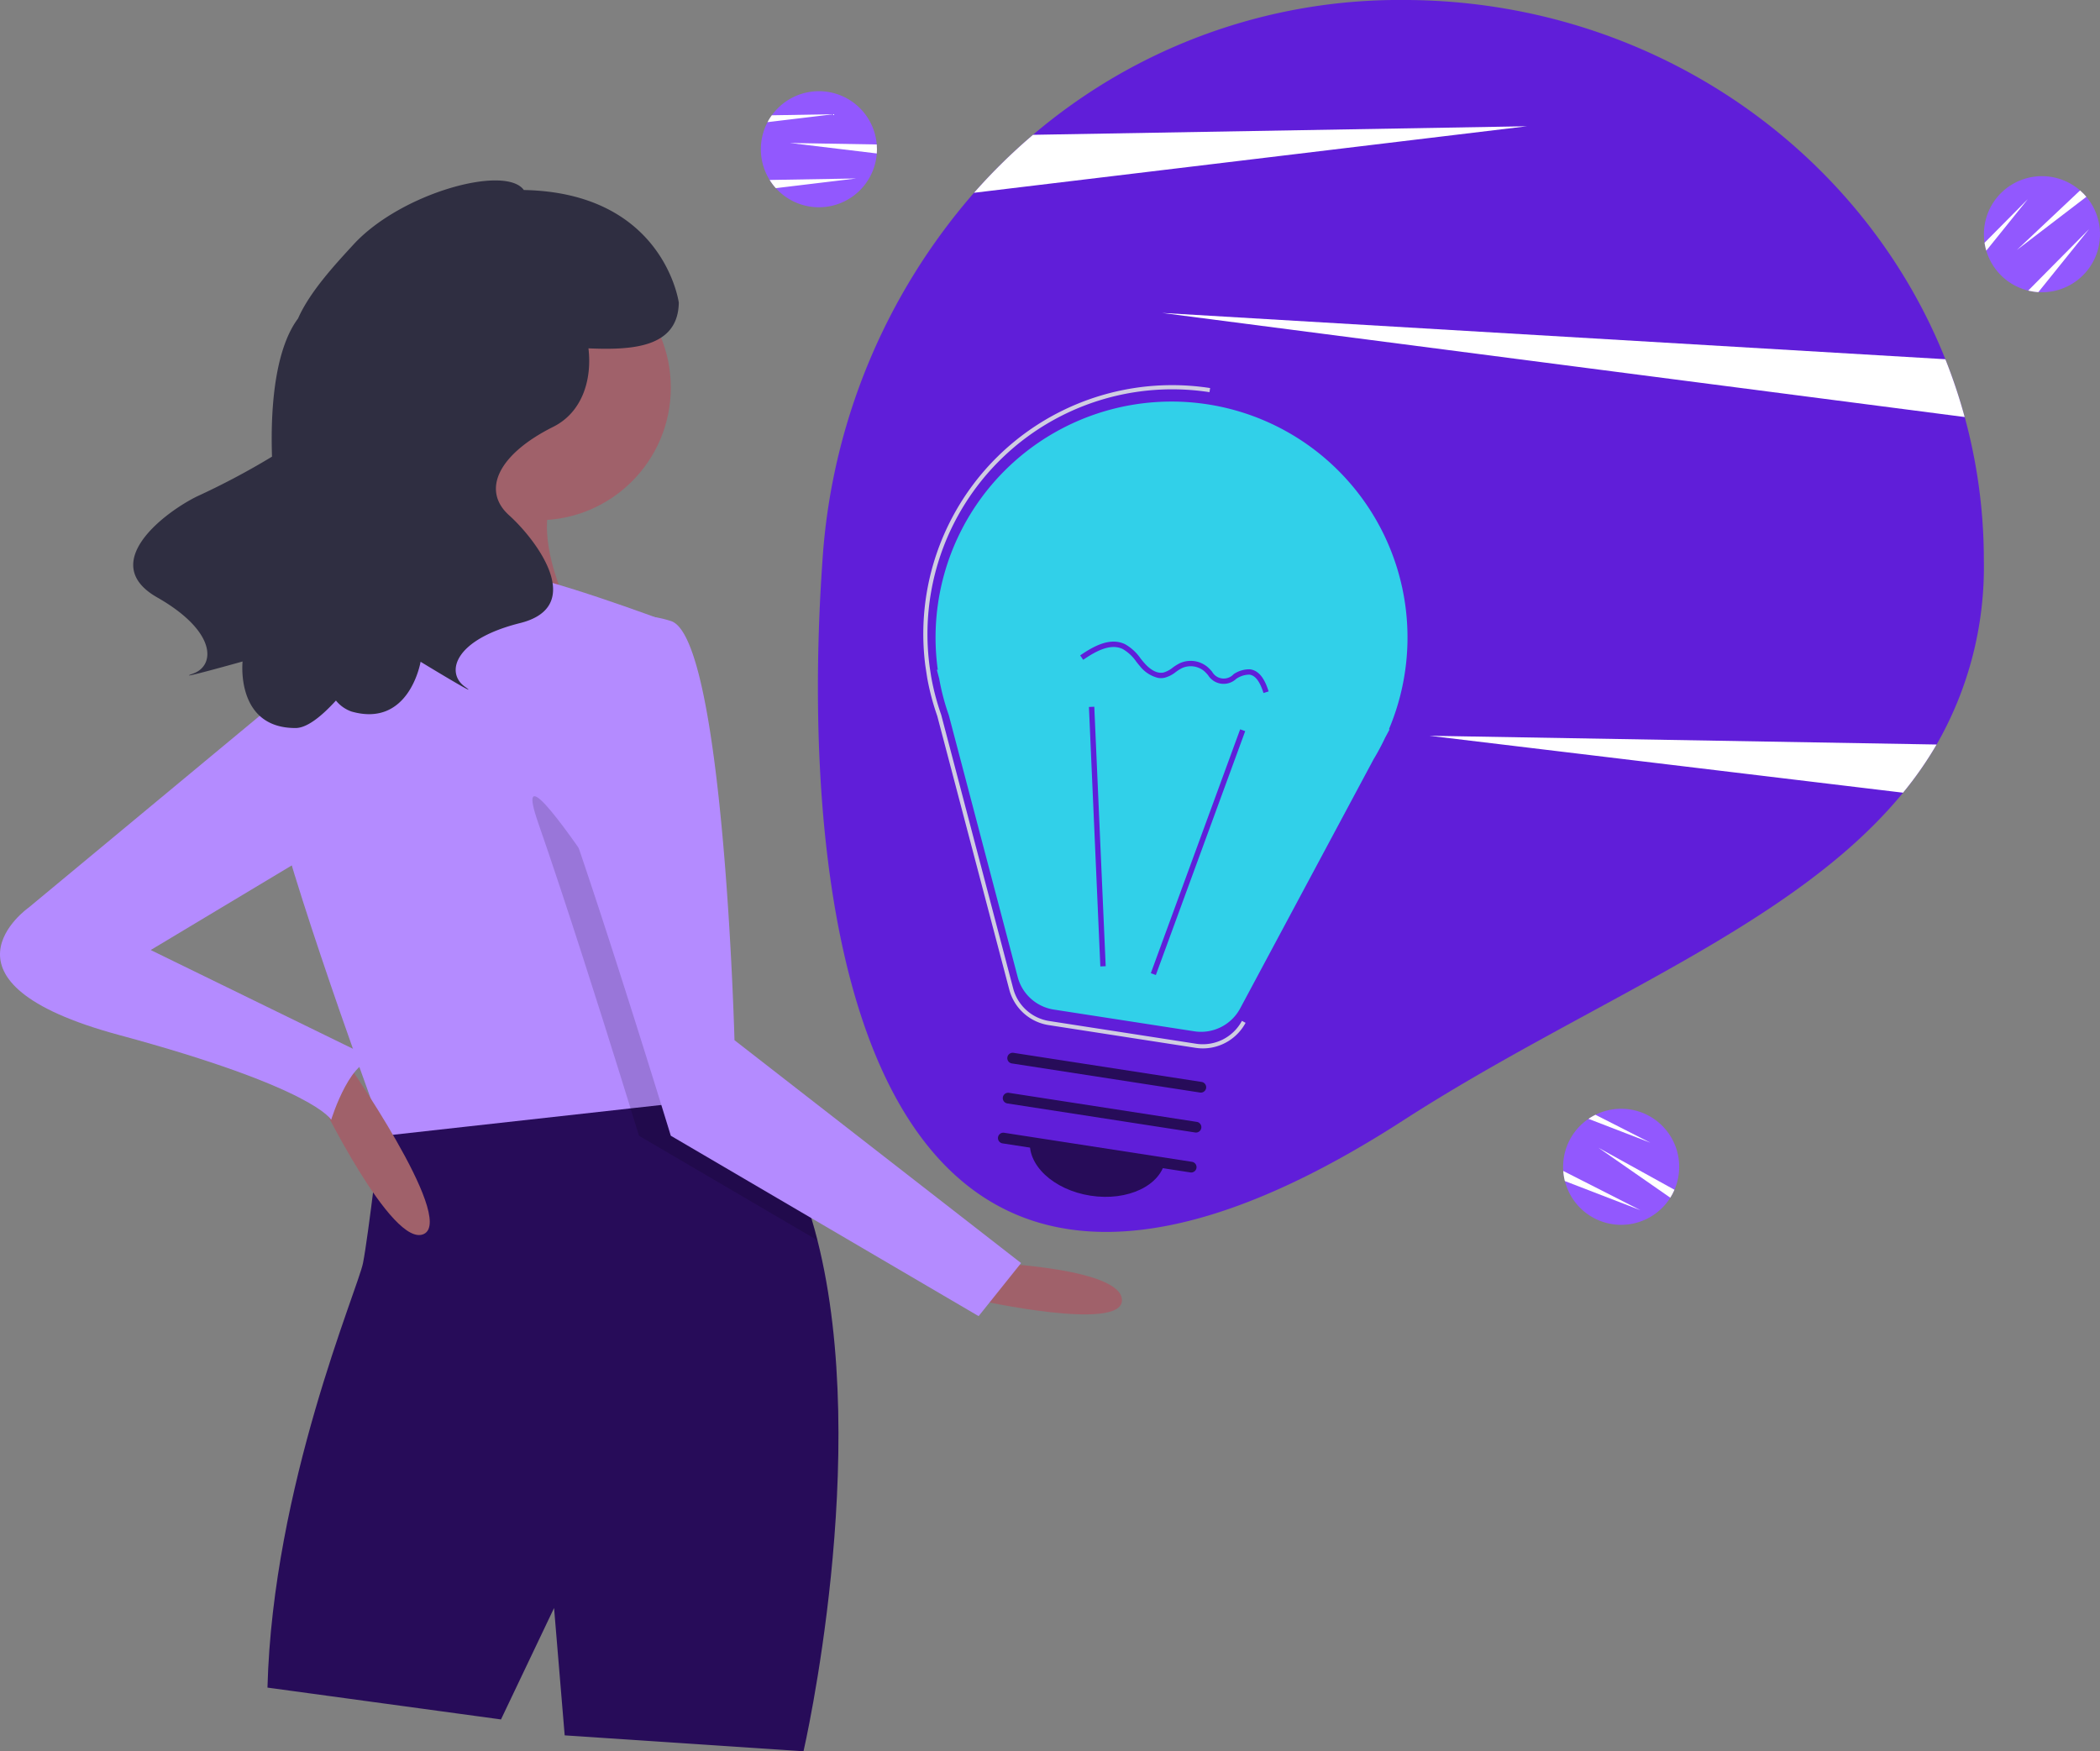 <svg xmlns="http://www.w3.org/2000/svg" width="306.136" height="255.356" viewBox="0 0 306.136 255.356"><rect x="0" y="0" width="306.136" height="255.356" fill="#808080" stroke="none"/><defs><style>.a{fill:#601ed9;}.b{fill:#fff;}.c{fill:#9258fe;}.d{fill:#a0616a;}.e{fill:#270c59;}.f{fill:#b48bff;}.g{opacity:0.15;}.h{fill:#2f2e41;}.i{fill:#31d0e9;}.j{fill:#d0cde1;}</style></defs><g transform="translate(0 0)"><path class="a" d="M658.012,109.19a52.019,52.019,0,0,1-6.884,26.871,53.693,53.693,0,0,1-4.893,7.026c-16.053,19.634-45.9,30.38-72.872,47.787-79.623,51.38-88.248-30.951-84.652-81.684A90.521,90.521,0,0,1,510.8,55.61a84.081,84.081,0,0,1,8.6-8.453A82.349,82.349,0,0,1,573.363,27.5c36.049,0,66.834,21.743,79.04,52.383a79.133,79.133,0,0,1,5.609,29.3Z" transform="translate(-368.809 -27.503)"/><path class="b" d="M643.943,88.423l-80.6,9.7a84.075,84.075,0,0,1,8.6-8.453Z" transform="translate(-421.353 -70.013)"/><path class="b" d="M856.983,383.781a53.7,53.7,0,0,1-4.893,7.026l-69.04-8.3Z" transform="translate(-574.664 -275.222)"/><path class="b" d="M771.058,193.679,654.05,178.5l114.192,6.751A78.7,78.7,0,0,1,771.058,193.679Z" transform="translate(-484.648 -132.871)"/><path class="c" d="M477.442,79.965c0,.209-.006.414-.024.616a8.461,8.461,0,1,1-15.92-4.566,7.782,7.782,0,0,1,.623-1,8.458,8.458,0,0,1,15.291,4.261C477.433,79.5,477.442,79.733,477.442,79.965Z" transform="translate(-349.602 -58.206)"/><path class="b" d="M487.211,97.411c0,.209-.006.414-.024.616L474.519,96.5l12.662.218C487.2,96.949,487.211,97.179,487.211,97.411Z" transform="translate(-359.371 -75.652)"/><path class="b" d="M477.393,113.615l-11.719,1.411a8.476,8.476,0,0,1-.894-1.194Z" transform="translate(-352.575 -87.592)"/><path class="b" d="M473.357,82.615l-9.6,1.154a7.77,7.77,0,0,1,.623-1Z" transform="translate(-351.863 -65.96)"/><path class="c" d="M863.452,574.935c-.1.184-.2.363-.31.533a8.461,8.461,0,1,1-11.922-11.5,7.769,7.769,0,0,1,1.019-.592,8.458,8.458,0,0,1,11.51,10.932C863.661,574.522,863.561,574.729,863.452,574.935Z" transform="translate(-619.648 -400.83)"/><path class="b" d="M875.344,588.043c-.1.184-.2.363-.31.533l-10.476-7.284,11.083,6.128C875.553,587.63,875.453,587.837,875.344,588.043Z" transform="translate(-631.541 -413.937)"/><path class="b" d="M858.841,598.2l-11.013-4.247a8.466,8.466,0,0,1-.231-1.474Z" transform="translate(-619.705 -421.741)"/><path class="b" d="M868.793,569.466l-9.019-3.48a7.788,7.788,0,0,1,1.019-.592Z" transform="translate(-628.203 -402.844)"/><path class="c" d="M1065.037,115.059c.146.149.285.3.413.458a8.461,8.461,0,1,1-14.585,7.846,7.789,7.789,0,0,1-.253-1.151,8.458,8.458,0,0,1,13.922-7.626C1064.707,114.734,1064.877,114.892,1065.037,115.059Z" transform="translate(-761.305 -86.817)"/><path class="b" d="M1076.117,119.865c.145.149.285.3.413.458l-10.133,7.755,9.217-8.685C1075.787,119.54,1075.957,119.7,1076.117,119.865Z" transform="translate(-772.385 -91.623)"/><path class="b" d="M1080.759,138.039l-7.4,9.193a8.476,8.476,0,0,1-1.474-.23Z" transform="translate(-776.211 -104.635)"/><path class="b" d="M1057.152,123.526l-6.065,7.528a7.759,7.759,0,0,1-.253-1.151Z" transform="translate(-761.524 -94.508)"/><path class="d" d="M567.906,636.956s18.569.774,18.569,5.416-20.89,0-20.89,0Z" transform="translate(-422.917 -452.78)"/><path class="e" d="M300.657,645.235l-34.816-2.321-1.548-18.569-7.737,16.248-34.043-4.642c.774-29.4,13.153-58.027,13.927-61.9s2.623-19.853,2.623-19.853c3.381-7.172,21.1-7.845,34.987-7.2,5.756.263,10.863.758,14.012,1.114,2.081.232,3.311.4,3.311.4,5.547,5.718,9.122,13.509,11.319,22.213C310.615,602.094,300.657,645.235,300.657,645.235Z" transform="translate(-183.522 -389.878)"/><circle class="d" cx="19.342" cy="19.342" r="19.342" transform="translate(59.108 37.173)"/><path class="d" d="M274.763,229.879s-5.416,23.985-13.927,30.948,33.269,0,33.269,0-9.284-15.474-2.321-22.437S274.763,229.879,274.763,229.879Z" transform="translate(-209.465 -168.721)"/><path class="f" d="M288.038,380.722,275.2,382.145,239.3,386.137s-.17-.457-.472-1.284c-2.607-7.11-15.164-41.71-16.549-52.1-1.547-11.605,14.7-25.532,14.7-25.532s15.474-3.095,20.116-3.095,23.211,6.963,23.211,6.963l6.925,62.29.6,5.393Z" transform="translate(-183.282 -220.53)"/><path class="g" d="M391.873,476.443l-26.02-15.25s-.457-1.486-1.23-3.992c-.387-1.253-.859-2.77-1.393-4.487-3-9.64-8.039-25.548-12.077-37.168-6.19-17.8,23.985,31.722,23.985,31.722l1.509,1.168.6,5.393c2.081.232,3.311.4,3.311.4C386.1,459.948,389.676,467.739,391.873,476.443Z" transform="translate(-272.702 -295.586)"/><path class="f" d="M364.452,327s-7.737,10.058-1.547,27.853S377.6,400.5,377.6,400.5l44.874,26.306,6.19-7.737-41.779-32.5s-1.547-58.8-9.284-61.122A15.856,15.856,0,0,0,364.452,327Z" transform="translate(-279.812 -234.897)"/><path class="d" d="M246.836,543.8s10.832,22.437,15.474,20.116S250.7,538.387,250.7,538.387Z" transform="translate(-200.494 -383.998)"/><path class="f" d="M138.667,352.77,97.661,386.813s-15.474,10.832,13.153,18.569,30.948,12.379,30.948,12.379,3.095-10.058,6.963-8.511L115.456,393l27.079-16.248Z" transform="translate(-93.485 -254.474)"/><path class="h" d="M167.026,160.633a109.239,109.239,0,0,0,10.953-5.808c-.284-8.431.754-16.084,3.793-20.141,1.706-3.873,5.288-7.751,8.093-10.8,6.89-7.5,22.124-11.685,24.826-7.938,20.436.4,22.588,16.422,22.588,16.422-.106,6.7-7.07,6.912-13.17,6.668.546,4.574-.91,9.327-5.125,11.435-8.062,4.031-10.48,9.271-6.449,12.9s11.286,13.3,1.612,15.72-10.883,7.255-8.061,9.271-6.449-3.628-6.449-3.628-1.612,9.674-10.077,7.255a5.091,5.091,0,0,1-2.262-1.6c-2.286,2.512-4.326,4-5.863,4.005-8.8.047-7.747-9.7-7.747-9.7s-10.449,2.934-7.188,1.755,3.4-6.164-5.263-11.1S162.166,163.039,167.026,160.633Z" transform="translate(-138.325 -88.241)"/><path class="i" d="M545.112,260.32l-.14-.018.342,1.3a34.2,34.2,0,0,0,1.405,5.342l10.041,38.17a6.47,6.47,0,0,0,5.268,4.748L582.5,313.03a6.47,6.47,0,0,0,6.693-3.34l19.46-36.347a34.125,34.125,0,0,0,1.665-3.109l.661-1.234-.1-.014a34.4,34.4,0,1,0-65.767-8.666Z" transform="translate(-408.402 -162.654)"/><path class="j" d="M579.639,310.049a7.034,7.034,0,0,1-1.077-.083l-21.4-3.312a7.063,7.063,0,0,1-5.752-5.184l-10.5-39.9a35.988,35.988,0,0,1-1.474-5.608l-.265-1.745a36.272,36.272,0,0,1,41.52-40.453l-.093.6a35.68,35.68,0,0,0-40.776,40.166l.2,1.306a35.753,35.753,0,0,0,1.462,5.56l10.5,39.921a6.458,6.458,0,0,0,5.26,4.741l21.4,3.311a6.469,6.469,0,0,0,6.683-3.335l.533.285A7.078,7.078,0,0,1,579.639,310.049Z" transform="translate(-404.28 -157.18)"/><rect class="a" width="37.87" height="0.782" transform="translate(167.765 141.902) rotate(-69.885)"/><rect class="a" width="0.782" height="37.87" transform="translate(158.744 103.084) rotate(-2.516)"/><path class="e" d="M602.915,579.827l-27.427-4.243a.782.782,0,0,1,.239-1.545l27.427,4.243a.782.782,0,0,1-.239,1.545Z" transform="translate(-429.365 -408.87)"/><path class="e" d="M605.242,560.553l-27.427-4.243a.782.782,0,0,1,.239-1.545l27.427,4.243a.782.782,0,0,1-.239,1.545Z" transform="translate(-430.989 -395.42)"/><path class="e" d="M607.569,541.281l-27.427-4.243a.782.782,0,1,1,.239-1.545l27.427,4.243a.782.782,0,0,1-.239,1.545Z" transform="translate(-432.613 -381.972)"/><path class="e" d="M599.119,585.273c5.44.842,10.32-1.508,10.9-5.248l-19.7-3.048C589.737,580.717,593.678,584.431,599.119,585.273Z" transform="translate(-440.135 -410.926)"/><path class="a" d="M625.927,342.377a4.816,4.816,0,0,1-2.669-1.726c-.174-.2-.344-.414-.513-.625a6.1,6.1,0,0,0-2.015-1.875c-1.794-.837-3.908.332-5.738,1.586l-.442-.645c2.012-1.38,4.359-2.654,6.511-1.65a6.775,6.775,0,0,1,2.293,2.094c.165.205.329.41.5.607.552.644,1.653,1.689,2.832,1.448a3.808,3.808,0,0,0,1.359-.719,7.28,7.28,0,0,1,.961-.607,3.828,3.828,0,0,1,4.2.594,7.545,7.545,0,0,1,.57.6,1.946,1.946,0,0,0,3.146.37,4.043,4.043,0,0,1,2.366-.709l.084.011c1.54.238,2.25,1.941,2.651,3.212l-.746.235c-.546-1.728-1.21-2.587-2.082-2.682a3.436,3.436,0,0,0-1.9.62,2.668,2.668,0,0,1-4.1-.542,6.909,6.909,0,0,0-.51-.542,3.072,3.072,0,0,0-3.328-.47,6.6,6.6,0,0,0-.857.544,4.442,4.442,0,0,1-1.653.847A2.57,2.57,0,0,1,625.927,342.377Z" transform="translate(-457.085 -243.527)"/></g></svg>